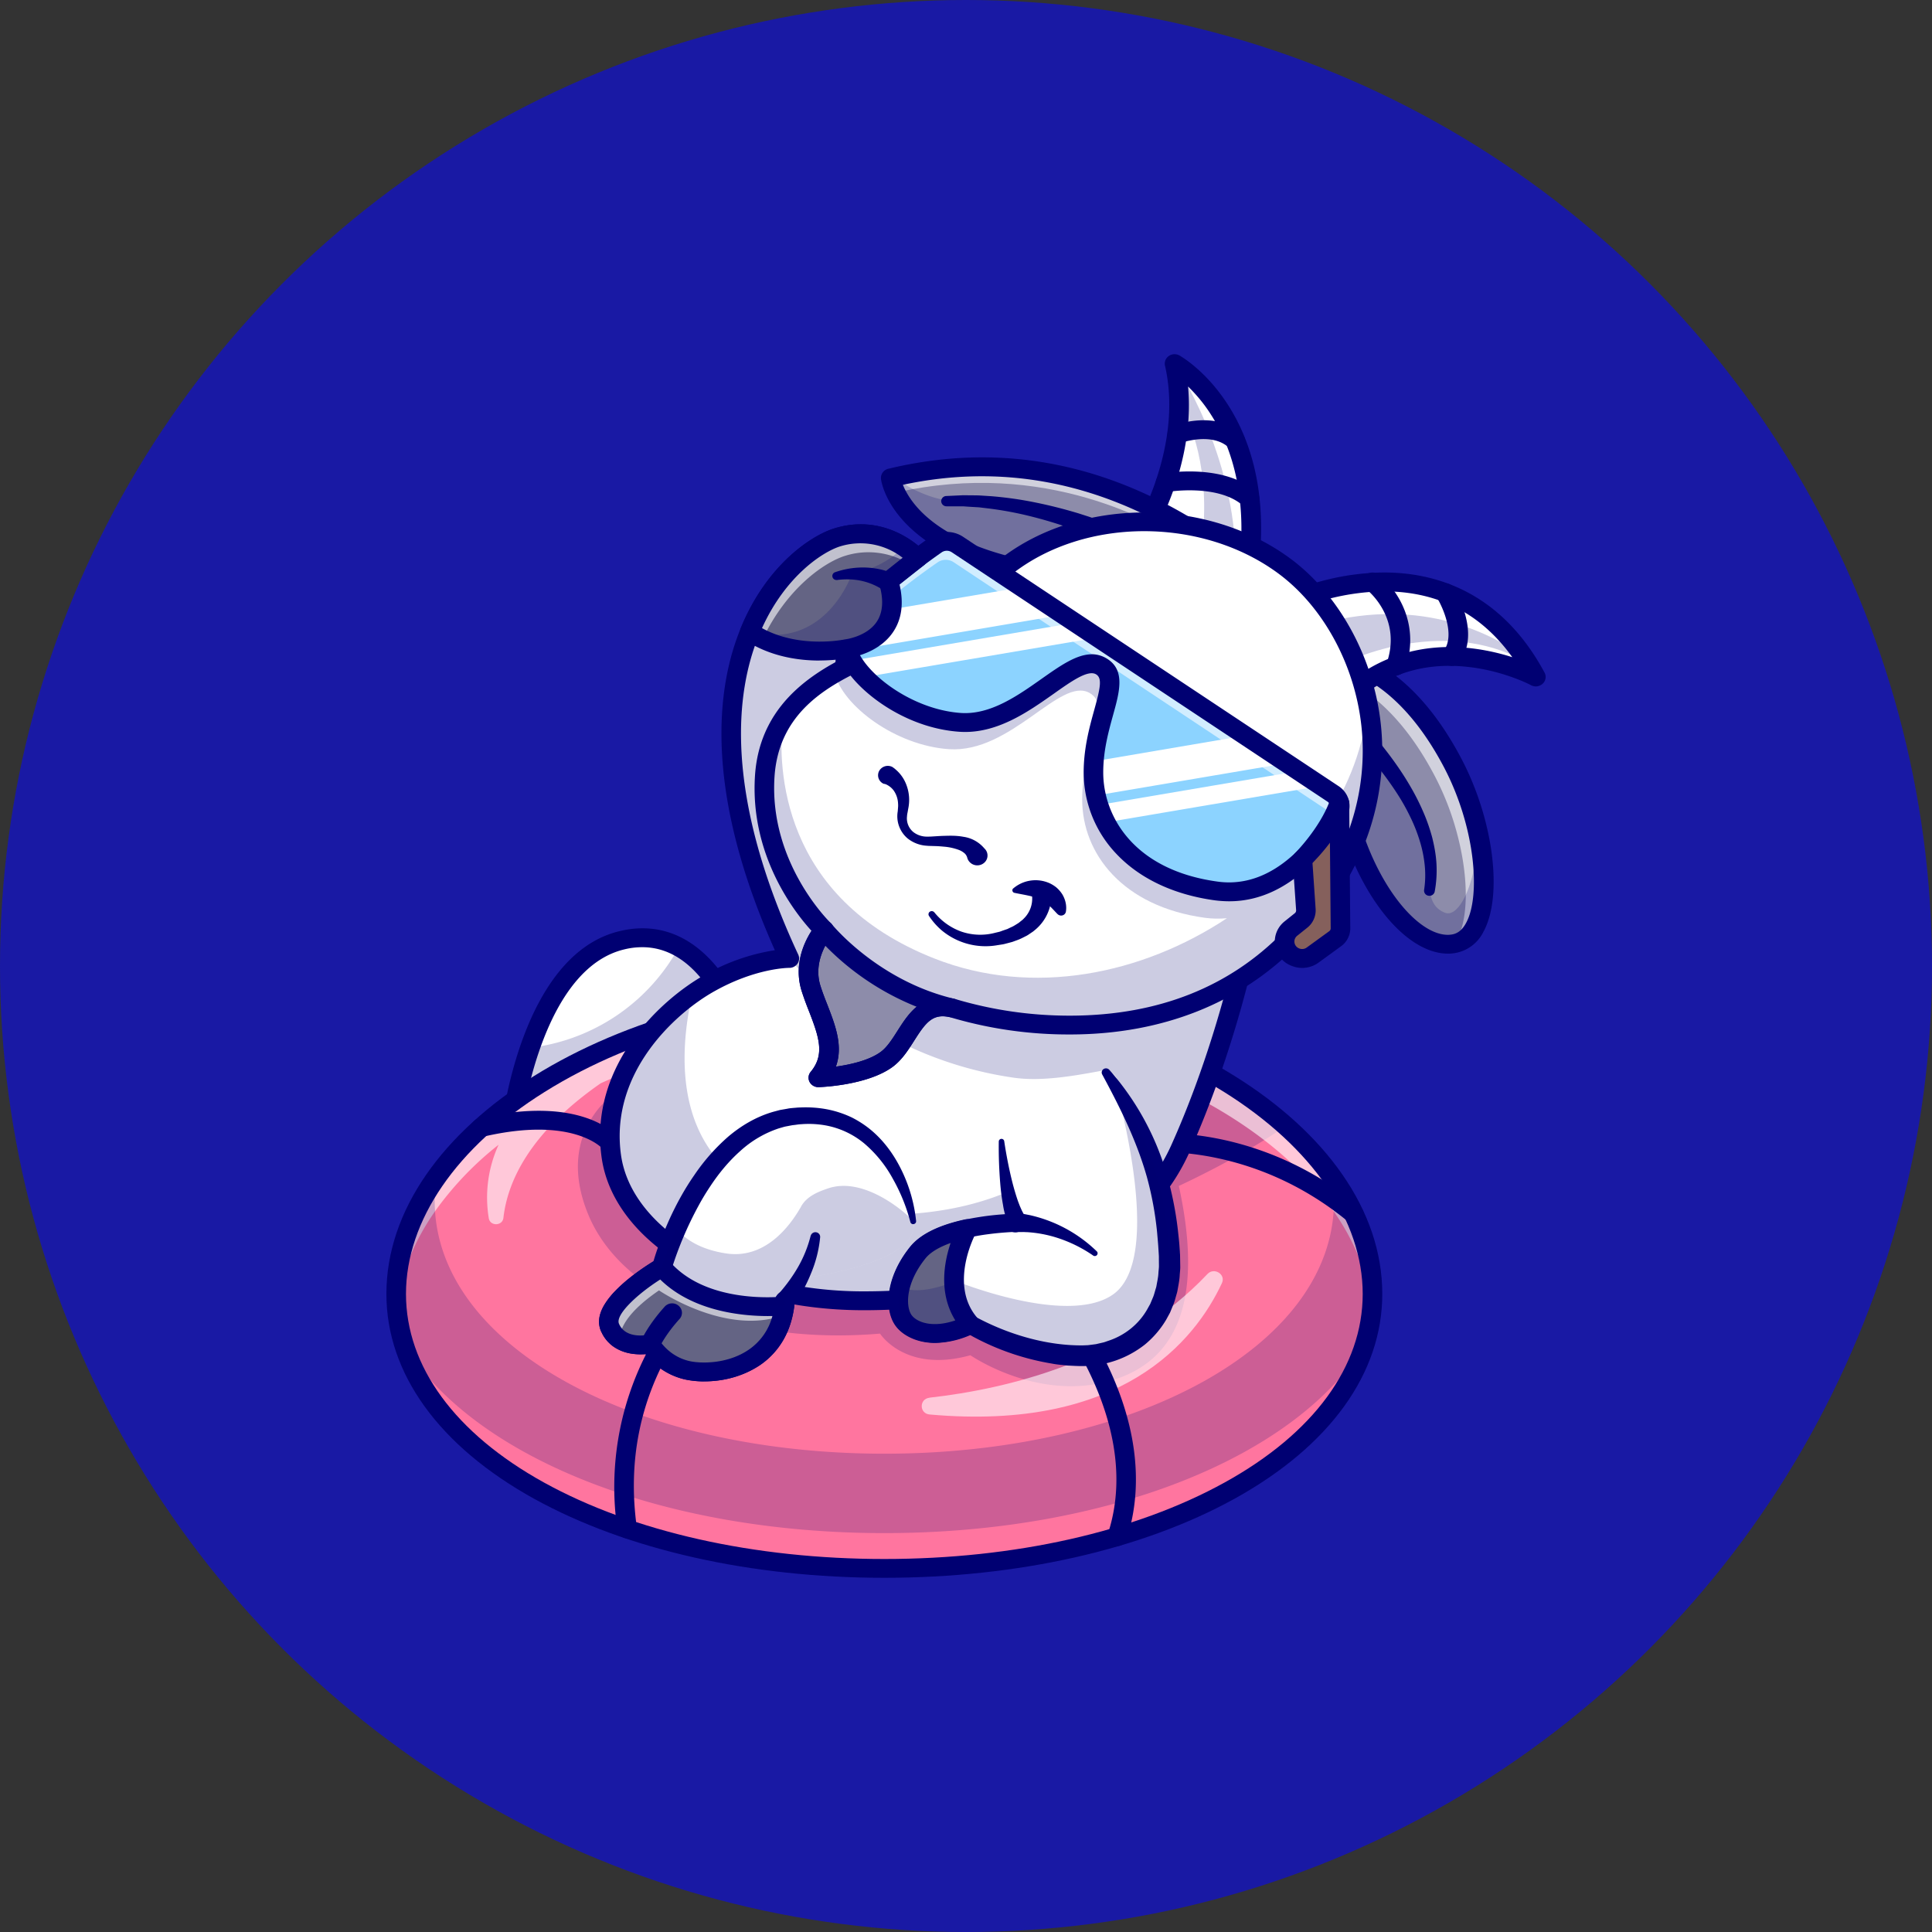 <svg width="30" height="30" viewBox="0 0 30 30" fill="none" xmlns="http://www.w3.org/2000/svg">
    <rect x="0" y="0" width="30" height="30" fill="#333333" stroke="none"/>
    <circle cx="15" cy="15" r="15" fill="#1919A4"/>
    <path d="M11.537 16.122c-1.394 1.125-3.598 1.385-3.598 1.385s.066-.587.291-1.237c.245-.706.677-1.485 1.418-1.668.353-.087.649-.03.894.104.712.387.995 1.416.995 1.416z" fill="#fff"/>
    <path d="M11.537 16.122c-1.394 1.125-3.598 1.385-3.598 1.385s.066-.587.291-1.237a3.043 3.043 0 0 0 2.312-1.564c.712.387.995 1.416.995 1.416z" fill="#000072" opacity=".2"/>
    <path d="M7.94 17.654a.155.155 0 0 1-.114-.05.143.143 0 0 1-.038-.112c.013-.109.314-2.66 1.823-3.031.63-.156 1.191.083 1.624.691.31.438.444.912.45.932a.143.143 0 0 1-.05.15c-1.412 1.14-3.585 1.407-3.677 1.418a.168.168 0 0 1-.019.002zm2.033-2.946c-.097 0-.193.012-.287.036-1.09.268-1.47 2.005-1.567 2.588.552-.091 2.141-.416 3.243-1.261a3.058 3.058 0 0 0-.383-.759c-.287-.402-.624-.604-1.006-.604z" fill="#000072"/>
    <path d="M21.312 20.094c0 .266-.04.53-.119.784-.633 2.054-3.732 3.478-7.461 3.478-3.728 0-6.828-1.425-7.462-3.478a2.652 2.652 0 0 1-.118-.784c0-.631.223-1.245.624-1.81.394-.552.958-1.056 1.653-1.482a8.837 8.837 0 0 1 2.085-.915c.47-.14.948-.248 1.434-.322.59-.091 1.186-.137 1.784-.137 2.58 0 4.86.836 6.229 2.055.283.252.526.52.726.8.402.565.625 1.18.625 1.811z" fill="#FF759F"/>
    <path d="M18.305 18.415c.338 1.548.113 2.671-1.034 3.017-1.147.346-2.203-.388-2.203-.388-1.012.282-1.403-.336-1.403-.336-2.167.185-4.004-.559-4.534-1.857-.53-1.298.448-1.9.448-1.9.279-.426.593-.778.935-1.064.469-.14.948-.248 1.433-.322a11.63 11.63 0 0 1 1.785-.137c2.58 0 4.86.836 6.228 2.055-.668.48-1.655.932-1.655.932z" fill="#000072" opacity=".2"/>
    <path d="M14.433 21.703c1.223-.137 3.046-.576 4.316-1.92.104-.11.289.005.225.141-.419.897-1.557 2.308-4.54 2.04-.161-.015-.163-.242-.001-.26z" fill="#fff" opacity=".6"/>
    <path d="M21.312 20.094c0 .083-.004.165-.012.247-.05-.545-.264-1.073-.613-1.564-1.167-1.638-3.841-2.855-6.955-2.855-.598 0-1.194.045-1.784.136-.957.148-1.844.412-2.62.763-1.114.775-1.448 1.535-1.511 2.09-.014.127-.205.133-.227.007a1.97 1.97 0 0 1 .152-1.142 5.028 5.028 0 0 0-.965 1.002c-.35.49-.563 1.018-.613 1.562a2.66 2.66 0 0 1-.012-.247c0-.631.223-1.245.625-1.81.393-.552.957-1.056 1.652-1.482.96-.59 2.169-1.028 3.519-1.237.59-.091 1.186-.137 1.784-.137 3.114 0 5.788 1.217 6.955 2.856.402.565.625 1.18.625 1.81z" fill="#fff" opacity=".6"/>
    <path d="M21.312 20.092c0 .265-.04.53-.119.783v.001c-1.078 1.76-4.011 2.93-7.461 2.93s-6.383-1.17-7.462-2.93v-.001a2.65 2.65 0 0 1-.118-.783c0-.631.223-1.246.624-1.81-.017.12-.026.243-.026.365 0 2.27 3.126 3.926 6.982 3.926 3.856 0 6.982-1.655 6.982-3.926a2.5 2.5 0 0 0-.027-.366c.402.565.625 1.18.625 1.81z" fill="#000072" opacity=".2"/>
    <path d="M21.022 18.997a.155.155 0 0 1-.098-.035c-1.45-1.191-2.971-1.069-2.986-1.067a.15.15 0 0 1-.166-.132.148.148 0 0 1 .136-.16c.067-.006 1.66-.14 3.213 1.137.049.04.066.104.044.162a.152.152 0 0 1-.143.095zM9.473 17.89a.154.154 0 0 1-.12-.056c-.01-.011-.462-.505-1.843-.185a.156.156 0 0 1-.148-.04.142.142 0 0 1-.036-.144.15.15 0 0 1 .113-.1c1.601-.372 2.132.262 2.154.289a.142.142 0 0 1 .016.154.153.153 0 0 1-.136.082zM9.738 23.887a.15.15 0 0 1-.15-.126 4.553 4.553 0 0 1 1.51-4.102.156.156 0 0 1 .212.023.143.143 0 0 1-.021.205 3.974 3.974 0 0 0-.833.994c-.52.86-.711 1.816-.567 2.84a.142.142 0 0 1-.03.109.153.153 0 0 1-.12.057zM17.348 24.008a.154.154 0 0 1-.122-.06.142.142 0 0 1-.023-.13c.639-1.948-1.24-3.925-1.259-3.945a.142.142 0 0 1 .01-.204.156.156 0 0 1 .213.005c.02.021.51.533.922 1.308.552 1.036.691 2.047.404 2.923a.152.152 0 0 1-.145.102z" fill="#000072"/>
    <path d="M13.732 24.5c-2.074 0-4.004-.436-5.436-1.226C6.816 22.456 6 21.326 6 20.092c0-2.609 3.54-4.813 7.732-4.813 4.191 0 7.732 2.204 7.732 4.813 0 1.234-.816 2.364-2.297 3.182-1.432.79-3.362 1.226-5.435 1.226zm0-8.928c-1.976 0-3.85.492-5.277 1.385-1.367.855-2.151 1.998-2.151 3.135 0 1.125.762 2.165 2.144 2.929 1.386.765 3.263 1.187 5.284 1.187s3.898-.422 5.284-1.188c1.383-.763 2.144-1.803 2.144-2.928 0-1.137-.784-2.28-2.151-3.135-1.427-.893-3.301-1.385-5.277-1.385z" fill="#000072"/>
    <path d="M19.362 14.661s-.097.485-.305 1.19a15.518 15.518 0 0 1-.729 1.987c-.72 1.602-2.698 2.367-4.947 2.36-1.96-.007-3.71-.931-3.89-2.252-.158-1.156.6-2.047 1.259-2.512.086-.062.177-.119.27-.171.697-.39 1.237-.38 1.237-.38-1.116-2.399-1.041-4.034-.615-5.073.372-.907 1.01-1.358 1.357-1.466.45-.14.815.008 1.031.146.14.09.218.174.218.174l-.451.358c.28.946-.652 1.049-.652 1.049-.28 2.6.685 4.53.685 4.53 2.609 1.114 5.532.06 5.532.06z" fill="#fff"/>
    <path d="M19.362 14.662s-.097.484-.305 1.19a14.159 14.159 0 0 1-.117.378c-.007.018-.012.038-.018.057a15.528 15.528 0 0 1-.594 1.552c-.72 1.602-2.698 2.367-4.947 2.359-1.96-.007-3.71-.93-3.89-2.251-.158-1.157.6-2.048 1.259-2.513-.269 1.187-.32 3.244 2.479 3.416 2.656.164 3.72-1.106 4.112-1.922.075-.158-.064-.332-.242-.3-.455.085-.937.166-1.354.107-2.269-.325-3.488-1.852-3.488-1.852-1.116-2.398-1.04-4.034-.615-5.072 1.184.303 1.586-.902 1.586-.902.411-.081.662-.27.802-.418.14.089.218.174.218.174l-.451.358c.28.946-.652 1.049-.652 1.049-.28 2.6.685 4.53.685 4.53 2.609 1.114 5.532.06 5.532.06z" fill="#000072" opacity=".2"/>
    <path d="M13.415 20.345h-.034c-2.12-.008-3.857-1.03-4.04-2.379-.194-1.418.917-2.445 1.603-2.829a3.17 3.17 0 0 1 1.088-.382c-1.11-2.483-.906-4.085-.531-4.998.408-.995 1.104-1.443 1.451-1.551.827-.258 1.386.337 1.41.363a.143.143 0 0 1-.017.21l-.377.298c.069.295.033.546-.106.746-.162.233-.422.331-.576.37-.214 2.252.52 3.99.66 4.298 2.505 1.04 5.335.044 5.363.034a.157.157 0 0 1 .152.025.143.143 0 0 1 .05.14c-.002.016-.325 1.61-1.044 3.207-.689 1.534-2.576 2.448-5.051 2.448zm-1.161-5.316c-.018 0-.52.004-1.157.361-.622.347-1.628 1.273-1.455 2.538.079.582.507 1.119 1.204 1.511.697.392 1.597.61 2.536.613h.034c2.35 0 4.133-.848 4.772-2.271.54-1.2.852-2.397.97-2.9-.305.09-.862.231-1.565.314-.983.115-2.445.13-3.824-.459a.15.15 0 0 1-.075-.07c-.04-.08-.98-1.998-.7-4.61a.15.15 0 0 1 .135-.13c.002 0 .326-.041.482-.268.1-.146.114-.346.04-.595a.143.143 0 0 1 .05-.153l.315-.25a1.067 1.067 0 0 0-.97-.176c-.276.085-.895.485-1.262 1.38-.363.884-.551 2.461.611 4.959a.142.142 0 0 1-.011.14.154.154 0 0 1-.13.066z" fill="#000072"/>
    <path d="m12.425 19.853-.163.239-.073.106a1.458 1.458 0 0 1-.007.07l-.002.01c-.133.986-1.103 1.086-1.498 1.002-.404-.086-.584-.41-.584-.41s-.472.107-.628-.26c-.136-.32.573-.787.762-.904l.046-.027s.038-.141.119-.354a5.65 5.65 0 0 1 .102-.25 4.21 4.21 0 0 1 .65-1.062c.294-.337.667-.608 1.13-.672 1.038-.142 1.54.58 1.76 1.135a2.637 2.637 0 0 1 .14.488l.003.021c.102.652-1.757.868-1.757.868z" fill="#fff"/>
    <path d="M14.185 19.067a2.684 2.684 0 0 0-.096-.29c-.22-.555-.723-1.278-1.76-1.136-.463.064-.837.335-1.13.672a4.214 4.214 0 0 0-.65 1.062c-.04.09-.074.175-.103.25-.08.213-.119.354-.119.354l-.045.027c-.152.094-.64.414-.754.701a.426.426 0 0 1-.057-.098c-.136-.32.573-.786.762-.903l.045-.027s.039-.141.12-.354c.028-.075.063-.16.102-.25.143-.325.356-.726.65-1.062.294-.337.667-.608 1.13-.672 1.038-.142 1.54.58 1.76 1.135a2.637 2.637 0 0 1 .14.488l.003.021a.306.306 0 0 1 .002.082z" fill="#fff" opacity=".6"/>
    <path d="M12.34 20.21c-.01.128-.035.253-.076.374a1.2 1.2 0 0 1-.48.624c-.111.074-.234.13-.363.17a1.68 1.68 0 0 1-.391.069 1.399 1.399 0 0 1-.405-.03 1.054 1.054 0 0 1-.532-.31 1.376 1.376 0 0 1-.097-.12.672.672 0 0 1-.032-.049l.17.074-.024.004-.02.003a.782.782 0 0 1-.116.01.95.95 0 0 1-.156-.008.663.663 0 0 1-.31-.124c-.023-.016-.043-.038-.064-.058-.02-.02-.037-.043-.054-.066a.43.43 0 0 1-.042-.072l-.019-.037a.398.398 0 0 1-.014-.243.592.592 0 0 1 .064-.152c.05-.082.11-.159.179-.227a2.41 2.41 0 0 1 .202-.183 3.93 3.93 0 0 1 .44-.305l-.069.088a3.687 3.687 0 0 1 .121-.366c.045-.119.095-.236.147-.352.107-.232.23-.458.378-.671a3.1 3.1 0 0 1 .519-.593c.203-.175.444-.32.714-.397l.101-.027.104-.018c.017-.003.034-.007.052-.009l.05-.005c.035-.002.069-.007.104-.007.138-.007.278.002.414.027.138.026.271.07.396.13.123.063.237.14.339.232.202.182.348.405.455.639a2.353 2.353 0 0 1 .2.733.043.043 0 0 1-.016.04.047.047 0 0 1-.045.008.044.044 0 0 1-.029-.034 2.789 2.789 0 0 0-.272-.67 1.924 1.924 0 0 0-.447-.55 1.309 1.309 0 0 0-.627-.282 1.494 1.494 0 0 0-.351-.013c-.03.001-.06.006-.089.01l-.044.005-.043.008c-.028.006-.057.01-.085.017l-.083.024a1.662 1.662 0 0 0-.598.351c-.176.156-.33.342-.462.541-.067.1-.13.203-.187.309a5.492 5.492 0 0 0-.421.994l-.001.003a.145.145 0 0 1-.067.085c-.14.084-.274.177-.401.28-.062.049-.121.102-.177.158a.905.905 0 0 0-.135.17.318.318 0 0 0-.034.078.12.12 0 0 0-.002.054.036.036 0 0 1 .003.01l.01.019c.007.012.012.026.021.036.01.01.016.024.026.032.01.008.018.02.03.027.043.033.1.054.165.064a.65.65 0 0 0 .102.005c.018 0 .035-.002.053-.003l.025-.004.02-.003h.003a.165.165 0 0 1 .167.074l.016.024.022.03.048.056a.745.745 0 0 0 .38.223 1.365 1.365 0 0 0 .63-.034c.101-.032.197-.076.285-.133a.905.905 0 0 0 .221-.206c.123-.16.187-.362.204-.575a.146.146 0 0 1 .085-.124.157.157 0 0 1 .154.012c.045.03.07.082.064.134v.003h-.002z" fill="#000072"/>
    <path d="M12.074 20.104a1.158 1.158 0 0 0 .085-.094 2.46 2.46 0 0 0 .228-.327 1.899 1.899 0 0 0 .2-.491l.002-.004a.075.075 0 0 1 .086-.053.072.072 0 0 1 .06.079 1.913 1.913 0 0 1-.142.56 2.472 2.472 0 0 1-.2.392l-.042.063c-.014.02-.027.04-.046.064v.001a.156.156 0 0 1-.214.03.143.143 0 0 1-.017-.22z" fill="#000072"/>
    <path d="M12.18 20.279a1.476 1.476 0 0 1-.028.15c-.206.845-1.096.931-1.47.852-.404-.087-.584-.412-.584-.412s-.276.064-.475-.071a.42.42 0 0 1-.153-.189c-.156-.368.808-.93.808-.93.583.678 1.673.62 1.878.602a.226.226 0 0 1 .024-.002z" fill="#646484"/>
    <path d="M12.257 20.385a1.33 1.33 0 0 1-.104.042c-.89.316-1.92-.39-1.92-.39-.488.334-.61.59-.61.76a.42.42 0 0 1-.153-.188c-.156-.368.808-.93.808-.93.583.678 1.673.619 1.878.602l.021.02c.053.052.08.084.08.084z" fill="#fff" opacity=".6"/>
    <path d="M10.933 21.45c-.095 0-.19-.009-.283-.027a1.081 1.081 0 0 1-.624-.396c-.225.02-.558-.038-.696-.363-.196-.46.69-1.006.87-1.111a.156.156 0 0 1 .196.032c.558.65 1.646.56 1.769.548a.155.155 0 0 1 .125.043.143.143 0 0 1 .042.121c-.053.39-.238.703-.535.904a1.557 1.557 0 0 1-.864.248zm-.835-.727c.056 0 .108.03.135.077.005.01.155.267.483.337.17.036.577.046.906-.176a.913.913 0 0 0 .372-.526c-.387.008-1.208-.044-1.742-.567-.366.233-.698.55-.641.686.104.245.439.175.453.172a.159.159 0 0 1 .034-.003z" fill="#000072"/>
    <path d="M10.098 21.016a.154.154 0 0 1-.126-.065.142.142 0 0 1-.014-.137c.004-.01.102-.235.363-.524a.155.155 0 0 1 .26.047.142.142 0 0 1-.03.145c-.226.25-.312.442-.312.444a.153.153 0 0 1-.14.09z" fill="#000072"/>
    <path d="M16.765 21.053c-.926-.01-1.697-.487-1.697-.487-.563.27-.934.097-1.046-.075-.067-.102-.102-.289-.044-.518.04-.158.124-.337.271-.522.157-.195.467-.309.77-.374.402-.088.79-.091.79-.091-.202-.314-.258-1.266-.258-1.266l1.62-1.072c.058.085.114.168.166.25.56.88.771 1.657.822 2.597.057 1.028-.63 1.567-1.394 1.558z" fill="#fff"/>
    <path d="M17.226 16.613a4.224 4.224 0 0 1 .883 1.592c.085.293.146.592.181.894.008.076.017.151.023.226l.008.113c0 .02.003.038.003.057l.001.06.002.119c0 .04-.005.08-.008.12-.003.08-.02.16-.034.24a.438.438 0 0 1-.014.058l-.017.06c-.011.039-.022.078-.039.116l-.047.115-.06.11a1.483 1.483 0 0 1-.33.385 1.557 1.557 0 0 1-.955.334h-.063l-.061-.002-.123-.006c-.08-.009-.161-.014-.24-.03a3.938 3.938 0 0 1-1.134-.37c-.036-.019-.071-.036-.106-.056l-.107-.062.145.007c-.16.076-.337.135-.527.152a.872.872 0 0 1-.573-.14.529.529 0 0 1-.194-.26.8.8 0 0 1-.036-.287c.004-.09.02-.18.046-.268a1.478 1.478 0 0 1 .242-.47l.04-.052c.015-.018.032-.04.05-.056a.868.868 0 0 1 .11-.096c.156-.112.326-.176.494-.226.168-.05.338-.081.508-.105.17-.023.342-.036.514-.04l-.123.216a1.172 1.172 0 0 1-.11-.349 3.423 3.423 0 0 1-.043-.332 6.856 6.856 0 0 1-.023-.657.042.042 0 0 1 .04-.039.043.043 0 0 1 .044.033c.032.213.073.426.125.634.026.103.056.205.09.303l.028.073.03.068.033.064.036.052a.14.14 0 0 1-.049.196.154.154 0 0 1-.075.02c-.16.005-.319.018-.477.039a3.236 3.236 0 0 0-.463.095c-.15.043-.292.1-.401.18a.579.579 0 0 0-.075.064l-.03.035-.034.045a1.206 1.206 0 0 0-.199.383.873.873 0 0 0-.035.202.532.532 0 0 0 .038.225.22.22 0 0 0 .075.083.46.46 0 0 0 .17.072.72.72 0 0 0 .202.012c.14-.013.284-.057.42-.123a.152.152 0 0 1 .14.005l.005.003c.502.271 1.099.45 1.668.444l.051-.002a.323.323 0 0 0 .051-.004l.101-.013.099-.023c.033-.006.064-.02.096-.03.256-.085.47-.258.6-.486l.048-.086.038-.091c.014-.03.023-.062.032-.094l.014-.048a.28.28 0 0 0 .013-.049c.011-.066.027-.13.03-.199.002-.034.007-.067.008-.102l-.001-.102v-.052l-.003-.054-.007-.108c-.005-.073-.012-.144-.018-.216a5.165 5.165 0 0 0-.156-.848c-.155-.555-.413-1.077-.696-1.6a.063.063 0 0 1 .022-.084.069.069 0 0 1 .088.012z" fill="#000072"/>
    <path d="m15.81 18.84.027.002.023.003.046.007.087.017a2.177 2.177 0 0 1 1.037.561c.017.016.018.04.004.058a.045.045 0 0 1-.06.008l-.002-.002a2.128 2.128 0 0 0-.564-.276 1.92 1.92 0 0 0-.456-.085c-.025 0-.05-.003-.075-.002H15.823l-.014.001a.16.16 0 0 1-.16-.05.145.145 0 0 1-.018-.162.156.156 0 0 1 .146-.082l.033.002z" fill="#000072"/>
    <path d="M15.068 20.566c-.563.27-.934.097-1.046-.075-.112-.172-.135-.585.227-1.04.157-.195.467-.309.77-.374 0 0-.491.883.049 1.49z" fill="#646484"/>
    <path d="M14.521 20.853c-.316 0-.535-.141-.628-.284-.157-.24-.151-.72.236-1.206.156-.195.444-.339.857-.428a.155.155 0 0 1 .155.054.142.142 0 0 1 .013.158c-.005.007-.435.803.029 1.325.03.034.043.08.033.124a.147.147 0 0 1-.08.102 1.425 1.425 0 0 1-.615.155zm.24-1.552c-.184.066-.317.147-.391.24-.316.396-.302.745-.22.872.073.111.314.216.684.09-.261-.42-.175-.9-.073-1.202z" fill="#000072"/>
    <path d="M22.555 14.658c-.674.086-1.506-1.06-1.731-2.468l-.09-1.317-.045-.653s1.012 0 1.866 1.624a4.33 4.33 0 0 1 .345.883c.259.95.169 1.865-.345 1.93z" fill="#8D8CAA"/>
    <path d="M22.588 14.652c.224-.334.224-1.02.033-1.725a4.327 4.327 0 0 0-.345-.883c-.568-1.079-1.205-1.44-1.569-1.562l-.018-.262s1.012 0 1.867 1.624a4.33 4.33 0 0 1 .345.883c.252.93.171 1.824-.313 1.925z" fill="#fff" opacity=".6"/>
    <path d="M22.555 14.657c-.674.087-1.506-1.06-1.731-2.467l-.09-1.317c.262.277 1.593 1.742 1.481 2.802 0 0-.084.383.225.499.276.103.592-.787.46-1.447.259.95.168 1.865-.345 1.93z" fill="#000072" opacity=".2"/>
    <path d="M22.485 14.808c-.754 0-1.584-1.173-1.811-2.596a.18.18 0 0 1-.002-.012l-.135-1.97a.143.143 0 0 1 .041-.11.155.155 0 0 1 .111-.046c.045 0 1.116.02 2.002 1.704.5.948.65 2.13.344 2.69a.606.606 0 0 1-.55.34zm-1.51-2.634c.219 1.356.973 2.342 1.507 2.342a.405.405 0 0 0 .053-.004c.096-.012.171-.07.23-.18.23-.418.145-1.491-.345-2.422-.594-1.128-1.263-1.432-1.567-1.514l.122 1.778z" fill="#000072"/>
    <path d="M20.845 10.915a6.161 6.161 0 0 1 .582.62c.178.219.342.448.482.692.071.122.134.248.19.377.057.13.103.263.14.4.034.137.06.277.067.42.007.142-.002.284-.029.425a.083.083 0 0 1-.094.06.08.08 0 0 1-.07-.086v-.002c.02-.127.023-.257.01-.385a1.928 1.928 0 0 0-.078-.381 2.49 2.49 0 0 0-.145-.367 3.26 3.26 0 0 0-.194-.348 4.95 4.95 0 0 0-.488-.64 6.037 6.037 0 0 0-.575-.566l-.002-.002a.143.143 0 0 1-.05-.138.148.148 0 0 1 .1-.11.157.157 0 0 1 .15.027l.004.004z" fill="#000072"/>
    <path d="m19.392 8.806-.205-.056-.553-.152-.92-.253s.47-.745.574-1.694a3.01 3.01 0 0 0-.05-1.005s.107.06.256.195c.4.36 1.106 1.254.898 2.965z" fill="#fff"/>
    <path d="M18.634 8.598c.193-1.075-.088-1.992-.31-2.265.035-.319-.007-.342-.086-.687 0 0 .952 1.386.95 3.104l-.554-.152z" fill="#000072" opacity=".2"/>
    <path d="M23.848 10.512c-.031-.016-1.754-.928-3.035.412l-.242-.482-.338-.674-.207-.413s2.298-1.116 3.626.832l.069.106c.044.07.086.143.127.22z" fill="#fff"/>
    <path d="M19.392 8.953a.157.157 0 0 1-.041-.006l-1.68-.462a.15.15 0 0 1-.099-.087.141.141 0 0 1 .012-.13c.008-.012.803-1.295.506-2.59a.144.144 0 0 1 .059-.15.157.157 0 0 1 .166-.008c.062.035 1.521.884 1.229 3.303a.15.15 0 0 1-.151.13zm-1.453-.699 1.32.363c.074-.85-.083-1.6-.456-2.18-.1-.158-.22-.304-.355-.435.092.993-.317 1.891-.51 2.252z" fill="#000072"/>
    <path d="M19.404 7.89a.155.155 0 0 1-.102-.038c-.391-.344-1.168-.215-1.176-.213a.152.152 0 0 1-.177-.118.147.147 0 0 1 .122-.17c.038-.007.933-.158 1.436.285.046.04.061.105.039.16a.152.152 0 0 1-.142.094zM19.18 6.986a.155.155 0 0 1-.104-.04c-.265-.24-.74-.069-.744-.067a.154.154 0 0 1-.194-.085.145.145 0 0 1 .084-.188c.027-.01.657-.24 1.062.127.046.041.06.105.037.16a.152.152 0 0 1-.14.093zM20.813 11.07c-.008 0-.015 0-.023-.002a.151.151 0 0 1-.114-.08l-.787-1.57a.144.144 0 0 1 .068-.194 3.865 3.865 0 0 1 1.497-.334c.768-.01 1.831.253 2.53 1.555a.142.142 0 0 1-.03.172.157.157 0 0 1-.18.023c-.004-.003-.424-.225-.986-.285-.738-.08-1.365.145-1.864.667a.155.155 0 0 1-.111.048zm-.582-1.642.626 1.246c.54-.483 1.219-.693 1.976-.609.22.025.438.072.65.14-.487-.679-1.154-1.022-1.988-1.022h-.026a3.635 3.635 0 0 0-1.238.245z" fill="#000072"/>
    <path d="M21.676 10.487a.154.154 0 0 1-.123-.06.141.141 0 0 1-.02-.132c.245-.71-.31-1.14-.315-1.144a.144.144 0 0 1 .037-.25.157.157 0 0 1 .15.02c.253.19.666.743.415 1.466-.02.06-.078.1-.144.1z" fill="#000072"/>
    <path d="M23.721 10.293c-1.116-.647-2.454-.244-3.15.149l-.338-.674c1.617-.547 2.795-.016 3.419.42l.069.105z" fill="#000072" opacity=".2"/>
    <path d="M22.54 10.34a.153.153 0 0 1-.135-.08.142.142 0 0 1 .012-.152c.184-.246-.015-.684-.107-.832a.143.143 0 0 1 .054-.198.156.156 0 0 1 .207.047c.018.029.432.7.092 1.154a.153.153 0 0 1-.123.061z" fill="#000072"/>
    <path d="M18.703 8.345s-.307.245-.834.422a3.428 3.428 0 0 1-1.602.14c-2.303-.34-2.436-1.485-2.436-1.485l.046-.011c2.793-.65 4.707.905 4.826.934z" fill="#8D8CAA"/>
    <path d="M18.703 8.345s-.067.054-.193.129c-.562-.354-2.274-1.354-4.602-.824-.067-.138-.077-.229-.077-.229l.046-.01c2.793-.65 4.707.905 4.826.934z" fill="#fff" opacity=".6"/>
    <path d="M17.87 8.767a3.428 3.428 0 0 1-1.603.14c-2.303-.34-2.436-1.486-2.436-1.486l.046-.01c.492.35.883.365.883.365a4.395 4.395 0 0 1 1.96.324c.413.17.8.394 1.15.667z" fill="#000072" opacity=".2"/>
    <path d="M16.784 9.092c-.181 0-.362-.014-.54-.04-2.39-.354-2.558-1.564-2.564-1.615a.147.147 0 0 1 .114-.158c1.686-.406 3.324-.113 4.87.87.036.024.077.05.093.058.05.019.087.062.096.113a.144.144 0 0 1-.053.137c-.037.03-.81.635-2.016.635zM14.02 7.528c.041.103.126.259.295.427.278.276.847.64 1.975.807a3.279 3.279 0 0 0 2.137-.412c-1.405-.872-2.886-1.148-4.407-.822z" fill="#000072"/>
    <path d="m14.696 7.702.174-.008.087-.004.087.001c.058.001.117 0 .175.003l.173.011c.231.019.461.051.688.098.227.046.451.103.672.17l.165.053.164.058.163.061c.053.022.106.043.163.069a.144.144 0 0 1 .024.252.157.157 0 0 1-.151.013l-.006-.002-.004-.002a4.778 4.778 0 0 0-.297-.136l-.154-.062-.155-.059a6.753 6.753 0 0 0-.638-.195 5.435 5.435 0 0 0-.655-.125l-.166-.02-.166-.01-.084-.006H14.7a.082.082 0 0 1-.085-.079.081.081 0 0 1 .081-.081z" fill="#000072"/>
    <path d="M20.037 14.618c-2.091 2.143-5.24 1.085-5.24 1.085l-.02-.005c-.588-.128-.658.547-1.014.803-.36.26-1.056.282-1.056.282.36-.433.045-.888-.113-1.385-.157-.498.202-.91.202-.91s-1.011-.952-.922-2.38a1.8 1.8 0 0 1 .277-.875c.21-.328.512-.555.81-.728.352-.203.7-.33.893-.453.395-.254.554-.295 1.283-.837.14-.104.303-.228.493-.375 1.169-.91 3.076-.92 4.317 0 .611.453 1.111 1.225 1.292 2.132.225 1.126-.043 2.459-1.202 3.646z" fill="#fff"/>
    <path d="M21.09 12.933a3.747 3.747 0 0 0 .043-1.662c-.18-.907-.68-1.68-1.292-2.133a3.53 3.53 0 0 0-1.491-.625.1.1 0 0 1 0 .014c0 .132-.226.24-.506.24-.279 0-.505-.108-.505-.24 0-.022.006-.044.018-.063-.674.053-1.324.278-1.833.674-.19.148-.352.271-.493.376-.73.541-.888.582-1.284.836-.191.123-.54.25-.891.454-.3.172-.6.4-.81.727a1.707 1.707 0 0 0-.136.258c.041-.214.123-.419.242-.605.21-.327.511-.554.81-.727.351-.203.7-.33.892-.454.396-.254.554-.295 1.283-.836.141-.105.303-.228.493-.376 1.17-.909 3.077-.92 4.317 0 .612.454 1.112 1.226 1.292 2.133.134.67.082 1.363-.15 2.009z" fill="#fff" opacity=".6"/>
    <path d="M20.037 14.57c-2.091 2.144-5.24 1.085-5.24 1.085l-.02-.005c-.588-.127-.658.547-1.014.804-.36.26-1.056.281-1.056.281.36-.433.045-.887-.113-1.385-.157-.498.202-.909.202-.909s-1.011-.953-.922-2.38c.023-.355.127-.64.277-.876-.07.722-.04 2.754 2.357 3.698 1.531.604 3.233.243 4.544-.625-.113.01-.226.009-.338-.006-1.281-.174-1.91-.996-1.91-1.84 0-.844.483-1.448.111-1.654-.454-.251-1.214.94-2.18.875-.833-.057-1.648-.674-1.774-1.176.352-.203.7-.33.892-.453.396-.254.555-.295 1.284-.837l5.428 3.604c.38-.568.622-1.199.674-1.847.225 1.126-.043 2.46-1.202 3.647z" fill="#000072" opacity=".2"/>
    <path d="M14.776 15.65c-.587-.127-.657.548-1.013.804-.36.26-1.056.282-1.056.282.36-.434.045-.888-.113-1.386-.157-.497.203-.909.203-.909s.726.911 1.98 1.21z" fill="#8D8CAA"/>
    <path d="M12.707 16.881a.153.153 0 0 1-.137-.083.142.142 0 0 1 .018-.154c.22-.265.134-.53-.025-.939a5.107 5.107 0 0 1-.114-.313c-.13-.412.042-.767.152-.938-.254-.278-.956-1.164-.878-2.403.078-1.233 1.09-1.707 1.695-1.99.143-.067.267-.125.351-.179.125-.08.228-.14.327-.198.285-.166.579-.337 1.438-1.006 1.234-.96 3.213-.96 4.506-.002.782.58 1.322 1.599 1.41 2.66.07.84-.098 2.102-1.302 3.335-.885.906-2.1 1.388-3.514 1.392h-.02a6.433 6.433 0 0 1-1.86-.267c-.271-.064-.379.081-.559.365-.095.149-.193.303-.34.41-.394.284-1.113.31-1.143.31h-.005zm5.06-8.633c-.742 0-1.477.219-2.042.658-.875.68-1.178.857-1.471 1.028-.101.06-.197.115-.316.192-.101.065-.234.126-.387.198-.615.288-1.458.681-1.525 1.745-.084 1.341.867 2.258.877 2.267.056.054.06.14.01.2-.003.002-.304.358-.174.771.032.1.07.2.108.296.122.315.248.638.132.96.217-.03.51-.094.693-.226.1-.073.18-.198.264-.33.175-.275.393-.618.9-.493a6.201 6.201 0 0 0 1.779.257h.027c1.344-.007 2.449-.444 3.284-1.3 1.128-1.156 1.287-2.33 1.222-3.112-.082-.981-.578-1.92-1.294-2.451-.593-.44-1.344-.66-2.087-.66z" fill="#000072"/>
    <path d="m13.847 11.904.01.006.006.004.01.007.02.015.034.03a.575.575 0 0 1 .143.21.656.656 0 0 1 .034.376l-.012.067a.316.316 0 0 0-.008.057.275.275 0 0 0 .097.243.34.34 0 0 0 .21.072h.03l.034-.001.067-.004c.046-.003.093-.006.14-.007.095-.003.194-.005.3.015a.518.518 0 0 1 .317.173l.017.018a.149.149 0 0 1-.018.216.163.163 0 0 1-.224-.018.153.153 0 0 1-.034-.062.143.143 0 0 0-.037-.066.295.295 0 0 0-.085-.054.858.858 0 0 0-.24-.054c-.044-.004-.089-.008-.134-.009l-.068-.002-.035-.001-.039-.003a.525.525 0 0 1-.29-.114.45.45 0 0 1-.152-.419l.005-.063a.338.338 0 0 0 0-.059.377.377 0 0 0-.07-.205.306.306 0 0 0-.116-.092.204.204 0 0 0-.021-.007l-.01-.002h-.004l.001.001a.144.144 0 0 1-.078-.192.154.154 0 0 1 .2-.075zM14.511 14.17a.947.947 0 0 0 .426.299.907.907 0 0 0 .517.015l.063-.015c.022-.006.042-.015.063-.022l.062-.021.058-.028c.04-.016.073-.04.108-.061.018-.011.032-.025.048-.037l.023-.018.02-.02a.434.434 0 0 0 .128-.34.202.202 0 0 0-.005-.036l-.001-.006a.146.146 0 0 1 .116-.171c.081-.017.161.031.18.109l.005.028.002.023v.045a.654.654 0 0 1-.05.252.696.696 0 0 1-.2.272l-.033.027-.034.023c-.023.015-.045.032-.069.044-.048.024-.095.05-.145.067l-.074.027-.075.02c-.025.006-.05.014-.075.018l-.077.012a1.063 1.063 0 0 1-.87-.23 1.072 1.072 0 0 1-.197-.224.048.048 0 0 1 .015-.066.052.052 0 0 1 .068.011l.003.003z" fill="#000072"/>
    <path d="M15.732 13.797a.534.534 0 0 1 .53-.097c.05.018.095.044.136.076.04.033.073.072.1.115.049.085.068.178.053.266a.073.073 0 0 1-.053.057.077.077 0 0 1-.076-.02l-.004-.003c-.055-.058-.098-.106-.14-.142a.583.583 0 0 0-.131-.084.815.815 0 0 0-.17-.056c-.065-.015-.139-.027-.22-.044l-.005-.001a.04.04 0 0 1-.03-.028.039.039 0 0 1 .01-.04v.001zM12.707 16.881a.153.153 0 0 1-.137-.083.142.142 0 0 1 .018-.154c.22-.265.134-.53-.025-.939-.04-.1-.08-.205-.114-.313-.18-.567.215-1.026.231-1.045a.152.152 0 0 1 .12-.053c.046.002.09.022.117.058.007.008.712.874 1.896 1.156a.15.15 0 0 1 .11.1.142.142 0 0 1-.035.143.156.156 0 0 1-.145.042c-.264-.057-.37.086-.548.367-.095.15-.193.304-.34.41-.394.285-1.113.31-1.143.311h-.005zm.108-2.196c-.075.143-.154.372-.075.622.031.099.07.199.108.295.122.315.248.639.132.96.216-.03.51-.094.692-.226.101-.072.18-.197.264-.329.082-.128.172-.27.298-.374a4.129 4.129 0 0 1-1.419-.948z" fill="#000072"/>
    <path d="m20.871 12.44-.056 1.98a.2.2 0 0 1-.082.155l-.35.254a.28.28 0 0 1-.264.035.257.257 0 0 1-.075-.444l.16-.13a.199.199 0 0 0 .073-.167l-.053-.78s.48-.434.647-.902z" fill="#99785C"/>
    <path d="m20.871 12.44-.056 1.98a.2.2 0 0 1-.082.155l-.35.254a.28.28 0 0 1-.264.035.257.257 0 0 1-.075-.444l.16-.13a.199.199 0 0 0 .073-.167l-.053-.78s.48-.434.647-.902z" fill="#39005E" opacity=".2"/>
    <path d="M20.871 12.441s-.699 1.567-1.98 1.394c-.876-.119-1.447-.54-1.722-1.064a1.685 1.685 0 0 1-.183-.95c.056-.753.45-1.288.105-1.48-.455-.252-1.214.94-2.181.875a2.384 2.384 0 0 1-1.485-.703 1.421 1.421 0 0 1-.197-.256.9.9 0 0 1-.068-.143.512.512 0 0 1-.027-.305.773.773 0 0 1 .133-.25c.307-.414 1.022-.93 1.31-1.13a.222.222 0 0 1 .248-.003l1.041.692.644.427.186.123.347.23 2.294 1.523.643.428.186.123.347.23.36.24z" fill="#8CD3FF"/>
    <path d="M20.871 12.441c-.037.08-.078.157-.123.232l-.253-.167-.347-.23-.186-.124-.643-.427-2.294-1.523-.348-.23-.186-.124-.643-.427-1.041-.692a.222.222 0 0 0-.248.003c-.288.2-1.003.716-1.31 1.13a.918.918 0 0 0-.11.185.466.466 0 0 1-.005-.238.769.769 0 0 1 .133-.25c.306-.414 1.021-.93 1.31-1.13a.222.222 0 0 1 .247-.002l1.042.691.643.427.186.123.347.231 2.294 1.523.644.427.186.123.346.23.36.24z" fill="#fff" opacity=".6"/>
    <path d="m16.509 9.545-3.35.57a.512.512 0 0 1-.025-.306.773.773 0 0 1 .133-.25l2.598-.44.644.426z" fill="url(#qlpz7stm7a)"/>
    <path d="m17.042 9.9-3.617.614a1.428 1.428 0 0 1-.196-.256l3.466-.589.347.23z" fill="url(#ubux16t6hb)"/>
    <path d="m19.98 11.85-2.963.503a1.661 1.661 0 0 1-.038-.357c0-.06.002-.117.007-.174l2.35-.4.644.428z" fill="url(#oko93tclyc)"/>
    <path d="m20.512 12.203-3.343.568a1.667 1.667 0 0 1-.113-.27l3.11-.528.346.23z" fill="url(#xggdauzgwd)"/>
    <path d="M19.089 13.995c-.074 0-.147-.005-.22-.014-.635-.086-1.163-.333-1.527-.715a1.836 1.836 0 0 1-.515-1.27c0-.378.091-.707.164-.971.097-.35.127-.499.025-.556-.127-.07-.386.114-.66.308-.395.278-.885.624-1.456.586-.75-.05-1.414-.502-1.714-.9-.184-.244-.253-.482-.2-.689.109-.417.853-1.01 1.458-1.433a.455.455 0 0 1 .51-.006l5.833 3.873c.165.11.217.321.12.49-.23.405-.847 1.297-1.818 1.297zm-2.137-3.836c.076 0 .15.02.215.056.315.174.219.52.118.884-.072.261-.154.557-.154.896 0 .671.466 1.517 1.78 1.695.911.123 1.513-.75 1.73-1.132a.082.082 0 0 0-.026-.109L14.78 8.576a.14.14 0 0 0-.158.001c-.763.535-1.277 1.02-1.342 1.268-.03.118.023.276.151.446.269.355.866.737 1.49.78.46.03.881-.268 1.254-.531.284-.2.539-.38.776-.38z" fill="#000072"/>
    <path d="M20.22 15.03a.441.441 0 0 1-.157-.03.401.401 0 0 1-.117-.692l.16-.128a.055.055 0 0 0 .02-.047l-.054-.78a.143.143 0 0 1 .042-.11c.004-.004.387-.392.54-.822a.153.153 0 0 1 .168-.097.148.148 0 0 1 .128.143l.017 1.952v.005a.342.342 0 0 1-.143.269l-.349.254a.433.433 0 0 1-.255.083zm.16-1.633.049.717a.344.344 0 0 1-.128.29l-.16.128a.114.114 0 0 0-.04.108c.007.04.035.073.074.088.039.015.083.01.116-.015l.35-.254a.055.055 0 0 0 .022-.041l-.012-1.359c-.083.118-.173.23-.271.338z" fill="#000072"/>
    <path d="M13.797 9.023c.281.946-.651 1.049-.651 1.049s-.837.183-1.504-.262c.373-.906 1.01-1.358 1.357-1.466a1.21 1.21 0 0 1 1.057.163l.024.017a.81.81 0 0 1 .043.032l.02.015a.855.855 0 0 1 .057.047l.013.012a.138.138 0 0 1 .01.01l.01.008.006.007a.7.7 0 0 1 .01.01l-.452.358z" fill="#646484"/>
    <path d="m14.248 8.665-.121.096a1.206 1.206 0 0 0-1.005-.13c-.323.101-.902.502-1.28 1.293a1.55 1.55 0 0 1-.2-.114c.373-.906 1.01-1.358 1.357-1.466a1.21 1.21 0 0 1 1.057.163l.024.017c.016.01.03.021.043.032l.02.015a.855.855 0 0 1 .057.047l.013.012a.134.134 0 0 1 .01.01l.01.008.006.007.01.01z" fill="#fff" opacity=".6"/>
    <path d="M13.797 9.023c.281.945-.651 1.049-.651 1.049s-.837.183-1.504-.262c1.185.304 1.587-.901 1.587-.901.41-.081.662-.27.802-.418l.025.016.024.017c.016.01.03.021.043.032l.02.015a.859.859 0 0 1 .057.048l.013.011a.132.132 0 0 1 .01.01l.01.009.006.006.01.01-.452.358z" fill="#000072" opacity=".2"/>
    <path d="M12.724 10.257c-.324 0-.77-.06-1.168-.326a.143.143 0 0 1-.055-.174c.408-.995 1.104-1.443 1.451-1.551.827-.258 1.386.337 1.41.363a.143.143 0 0 1-.017.21l-.377.298c.069.295.033.546-.106.746-.22.317-.623.384-.69.393-.04.009-.21.04-.448.04zm-.892-.504c.583.322 1.273.178 1.28.177a.153.153 0 0 1 .017-.003c.002 0 .326-.041.482-.268.1-.146.114-.347.04-.595a.143.143 0 0 1 .05-.153l.315-.25a1.067 1.067 0 0 0-.97-.177c-.264.082-.843.452-1.214 1.27z" fill="#000072"/>
    <path d="m13.69 9.149-.005-.004a.183.183 0 0 0-.024-.016l-.037-.02a.982.982 0 0 0-.435-.112 1.167 1.167 0 0 0-.188.009h-.005a.065.065 0 0 1-.07-.048.062.062 0 0 1 .042-.073 1.308 1.308 0 0 1 .426-.073 1.24 1.24 0 0 1 .334.044c.019.006.037.01.056.017l.028.01.016.007.017.008a.143.143 0 0 1 .053.2.155.155 0 0 1-.208.051z" fill="#000072"/>
    <path d="m12.425 19.853-.163.24-.073.105a1.476 1.476 0 0 1-.007.07c-1.031.08-1.685-.343-1.95-.562l.046-.027s.038-.141.119-.353a5.85 5.85 0 0 1 .102-.25c.13.157.36.322.768.386.606.096.992-.41 1.171-.724l.002-.005c.087-.154.253-.225.425-.282.606-.2 1.31.482 1.314.514a.644.644 0 0 0 .003.02c.102.652-1.757.868-1.757.868zM16.765 21.053c-.926-.011-1.697-.487-1.697-.487-.563.27-.934.097-1.046-.075-.067-.102-.102-.289-.044-.518.13.078.382.11.865-.081 0 0 1.724.703 2.435.212.712-.49.237-2.508.059-3.206.56.88.771 1.657.822 2.597.057 1.027-.63 1.567-1.394 1.558z" fill="#000072" opacity=".2"/>
    <defs>
        <linearGradient id="qlpz7stm7a" x1="17.65" y1="9.434" x2="14.582" y2="11.694" gradientUnits="userSpaceOnUse">
            <stop stop-color="#fff"/>
            <stop offset="1" stop-color="#fff"/>
        </linearGradient>
        <linearGradient id="ubux16t6hb" x1="17.991" y1="9.987" x2="14.983" y2="12.203" gradientUnits="userSpaceOnUse">
            <stop stop-color="#fff"/>
            <stop offset="1" stop-color="#fff"/>
        </linearGradient>
        <linearGradient id="oko93tclyc" x1="19.972" y1="11.777" x2="16.889" y2="14.047" gradientUnits="userSpaceOnUse">
            <stop stop-color="#fff"/>
            <stop offset="1" stop-color="#fff"/>
        </linearGradient>
        <linearGradient id="xggdauzgwd" x1="20.326" y1="12.311" x2="17.311" y2="14.531" gradientUnits="userSpaceOnUse">
            <stop stop-color="#fff"/>
            <stop offset="1" stop-color="#fff"/>
        </linearGradient>
    </defs>
</svg>

